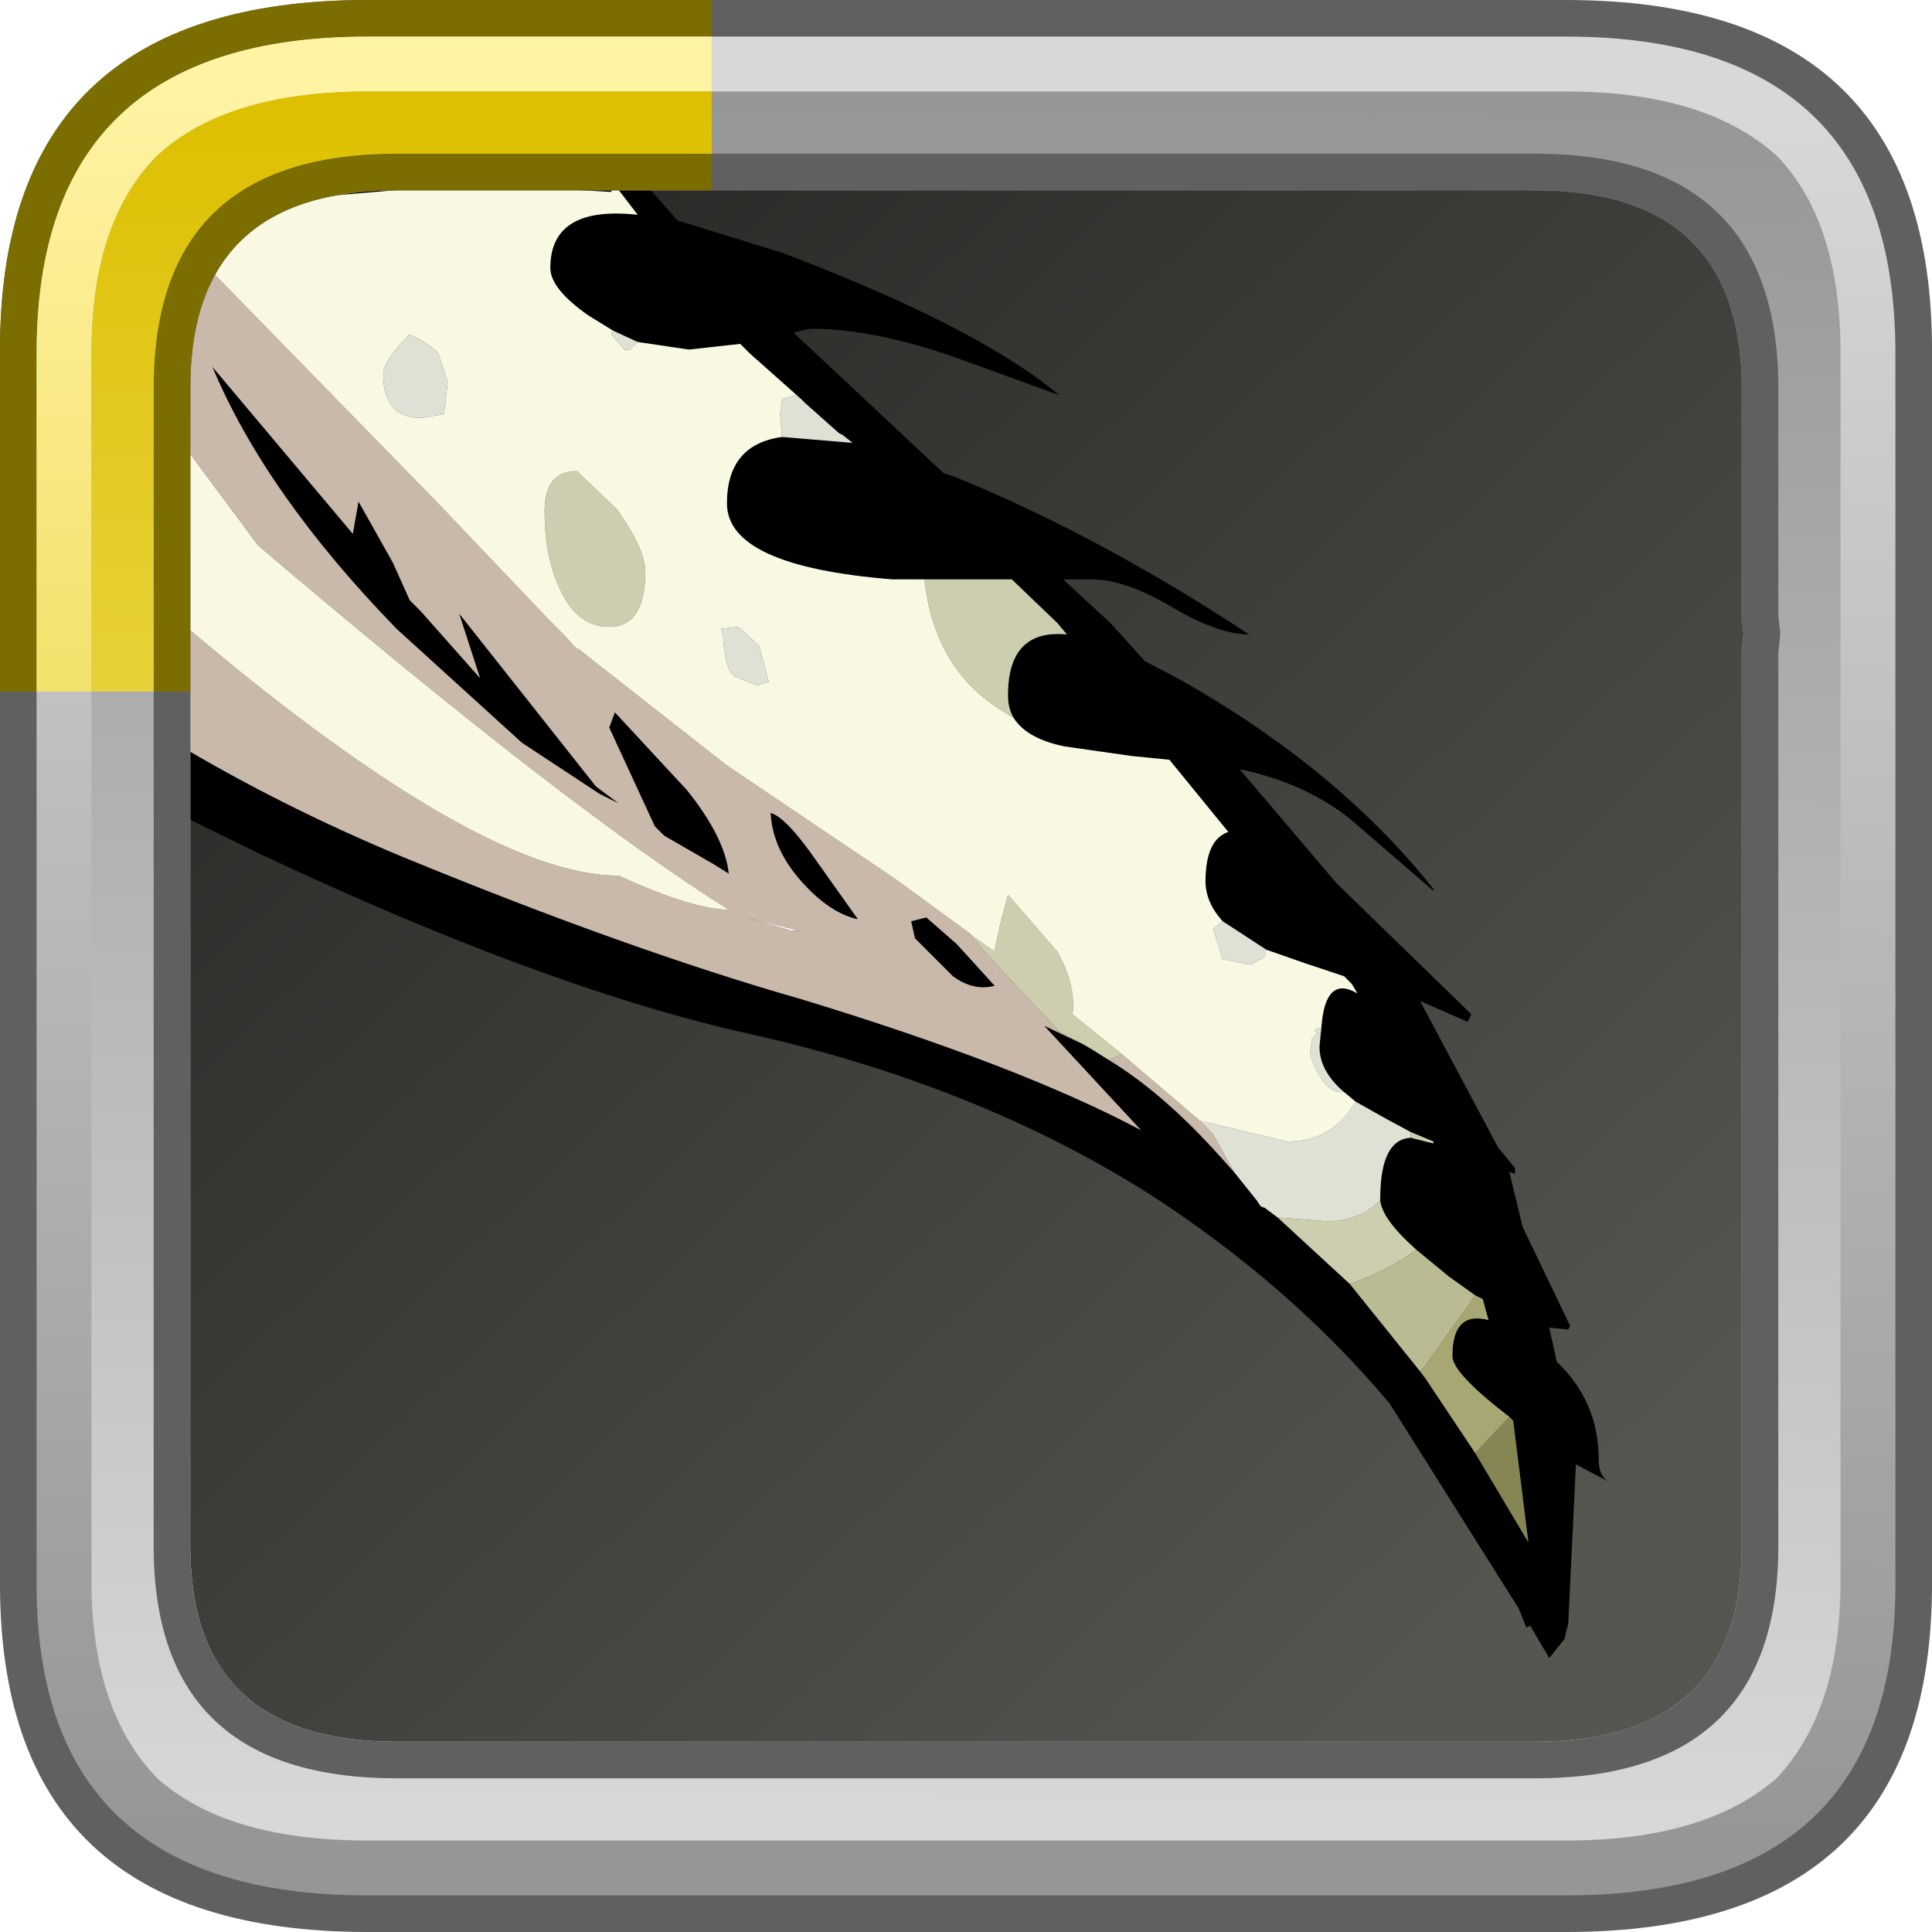 <?xml version="1.0" encoding="UTF-8" standalone="no"?>
<svg xmlns:ffdec="https://www.free-decompiler.com/flash" xmlns:xlink="http://www.w3.org/1999/xlink" ffdec:objectType="frame" height="52.8px" width="52.8px" xmlns="http://www.w3.org/2000/svg">
  <g transform="matrix(1.0, 0.0, 0.0, 1.0, 2.0, 2.0)">
    <use ffdec:characterId="484" height="44.0" transform="matrix(1.0, 0.0, 0.0, 1.0, 2.0, 2.0)" width="44.0" xlink:href="#sprite0"/>
    <use ffdec:characterId="970" height="40.4" transform="matrix(1.038, 0.0, 0.0, 1.038, 0.947, 1.378)" width="39.5" xlink:href="#sprite3"/>
    <use ffdec:characterId="971" height="52.8" transform="matrix(1.0, 0.0, 0.0, 1.0, -2.0, -2.0)" width="52.8" xlink:href="#sprite4"/>
  </g>
  <defs>
    <g id="sprite0" transform="matrix(1.0, 0.0, 0.0, 1.0, -2.0, -2.0)">
      <filter id="filter0">
        <feColorMatrix in="SourceGraphic" result="filterResult0" type="matrix" values="0.169 1.374 -0.794 0.0 -0.02 0.053 0.367 0.33 0.0 -0.02 0.916 0.047 -0.214 0.0 -0.02 0.0 0.0 0.0 1.0 0.0"/>
      </filter>
      <use ffdec:characterId="483" filter="url(#filter0)" height="44.0" transform="matrix(1.0, 0.0, 0.0, 1.0, 2.0, 2.0)" width="44.0" xlink:href="#sprite1"/>
      <use ffdec:characterId="482" height="44.0" transform="matrix(1.0, 0.0, 0.0, 1.0, 2.0, 2.0)" width="44.0" xlink:href="#sprite2"/>
    </g>
    <g id="sprite1" transform="matrix(1.0, 0.0, 0.0, 1.0, -2.0, -2.0)">
      <use ffdec:characterId="482" height="44.0" transform="matrix(1.0, 0.0, 0.0, 1.0, 2.0, 2.0)" width="44.0" xlink:href="#sprite2"/>
    </g>
    <g id="sprite2" transform="matrix(1.0, 0.0, 0.0, 1.0, -2.0, -2.0)">
      <use ffdec:characterId="481" height="44.0" transform="matrix(1.0, 0.0, 0.0, 1.0, 2.0, 2.0)" width="44.0" xlink:href="#shape0"/>
    </g>
    <g id="shape0" transform="matrix(1.0, 0.0, 0.0, 1.0, -2.0, -2.0)">
      <path d="M44.3 3.05 L44.45 3.2 44.6 3.3 45.3 4.15 45.25 4.0 45.45 4.5 Q46.0 5.75 46.0 7.5 L46.0 40.5 45.75 42.8 45.7 42.9 45.7 42.85 45.45 43.55 45.4 43.7 45.1 44.2 44.7 44.65 Q43.15 46.0 40.1 46.0 L7.9 46.0 Q5.65 46.0 4.2 45.3 L4.25 45.3 3.65 44.95 3.25 44.6 3.15 44.45 3.0 44.3 2.5 43.4 Q2.0 42.2 2.0 40.6 L2.0 40.5 2.0 7.5 Q2.0 6.55 2.15 5.75 L2.7 4.25 Q3.35 3.05 4.7 2.5 L4.65 2.5 5.0 2.4 5.15 2.35 5.3 2.3 5.9 2.15 6.85 2.05 6.95 2.05 7.8 2.0 7.9 2.0 18.3 2.0 18.6 2.0 40.1 2.0 40.45 2.0 41.6 2.1 41.75 2.1 41.95 2.2 43.05 2.45 Q43.7 2.65 44.2 3.0 L44.3 3.05" fill="url(#gradient0)" fill-rule="evenodd" stroke="none"/>
    </g>
    <linearGradient gradientTransform="matrix(-0.02, -0.021, 0.021, -0.02, 24.0, 24.0)" gradientUnits="userSpaceOnUse" id="gradient0" spreadMethod="pad" x1="-819.2" x2="819.2">
      <stop offset="0.0" stop-color="#565550"/>
      <stop offset="1.0" stop-color="#282826"/>
    </linearGradient>
    <g id="sprite3" transform="matrix(1.0, 0.0, 0.0, 1.0, 1.4, 1.9)">
      <use ffdec:characterId="969" height="40.4" transform="matrix(1.0, 0.0, 0.0, 1.0, -1.4, -1.9)" width="39.5" xlink:href="#shape1"/>
    </g>
    <g id="shape1" transform="matrix(1.0, 0.0, 0.0, 1.0, 1.4, 1.9)">
      <path d="M4.5 -1.25 L7.75 -1.7 8.75 -1.9 11.65 -1.65 11.7 -1.6 12.0 -1.15 13.6 0.65 16.35 1.5 Q21.5 3.45 23.65 5.25 L20.9 4.25 Q18.75 3.5 17.1 3.5 L16.65 3.6 20.6 7.3 20.9 7.4 Q24.7 8.95 28.65 11.55 27.85 11.55 26.65 10.85 25.4 10.1 24.5 10.1 L23.75 10.1 25.0 11.25 25.9 12.25 26.85 12.75 Q31.0 15.1 33.5 18.25 L33.5 18.3 31.3 16.4 Q30.1 15.45 28.4 15.1 L30.95 18.1 34.5 21.55 34.4 21.75 33.15 21.2 35.2 25.05 35.65 25.6 35.65 25.75 35.5 25.7 35.85 27.15 37.1 29.75 37.05 29.85 36.55 29.8 36.75 30.7 Q37.85 31.75 37.85 33.25 37.85 33.7 38.1 33.85 L37.25 33.4 37.25 33.45 37.05 37.6 36.95 38.0 36.55 38.5 36.05 37.65 35.95 37.7 35.75 37.2 32.35 31.8 Q29.75 28.7 26.05 26.3 21.4 23.35 15.2 22.0 10.0 20.8 2.65 17.35 L0.2 16.15 0.2 16.6 -1.4 15.15 -1.4 13.25 Q-1.35 13.25 -1.25 13.35 L-1.25 3.9 Q-1.0 1.25 -0.35 0.45 0.75 -0.1 1.3 -0.6 L2.1 -1.1 4.5 -1.25 M11.9 3.55 L11.25 3.15 Q10.25 2.45 10.25 1.9 10.25 0.25 12.55 0.5 L12.05 -0.15 11.95 -0.3 11.85 -0.1 8.3 -0.3 8.2 -0.3 7.4 -0.25 4.45 0.0 Q3.0 0.3 2.0 0.85 1.4 1.2 1.0 1.65 0.45 2.2 0.3 3.0 L0.25 6.1 0.25 11.0 0.2 14.3 Q3.1 16.05 6.35 17.4 12.3 19.85 16.85 21.15 22.6 22.9 25.8 24.6 L23.25 21.85 24.3 22.35 24.55 22.5 24.95 22.75 Q26.35 23.6 27.8 25.2 L28.25 25.7 28.85 26.45 28.95 26.6 29.05 26.65 29.0 26.6 29.4 26.9 31.3 28.65 33.15 30.95 33.3 31.15 34.6 33.1 36.0 35.45 35.9 34.65 35.6 32.25 35.5 32.15 Q34.0 31.0 34.0 30.55 34.0 29.35 34.95 29.6 L34.8 29.05 34.6 28.95 33.9 28.45 33.05 27.75 Q32.15 26.95 32.1 26.45 L32.1 26.4 Q32.1 24.85 32.9 24.8 L33.5 24.95 33.5 24.9 32.9 24.65 32.25 24.3 31.45 23.85 31.15 23.6 Q30.5 23.05 30.5 22.4 L30.55 21.9 Q30.65 20.5 31.5 21.0 L31.35 20.75 31.15 20.55 30.1 20.2 29.1 19.85 27.95 19.1 Q27.5 18.6 27.5 18.05 27.5 16.95 28.1 16.75 L26.55 14.85 25.55 14.75 23.8 14.5 Q22.8 14.3 22.45 13.75 22.3 13.5 22.3 13.15 22.3 11.4 23.85 11.55 L23.6 11.25 22.4 10.1 20.1 10.1 19.25 10.1 Q14.9 9.75 14.9 8.1 14.9 6.55 16.35 6.35 L18.15 6.5 18.2 6.5 17.95 6.3 17.85 6.25 16.95 5.45 16.85 5.35 15.5 4.15 15.25 3.9 13.9 4.05 12.55 3.85 11.9 3.55 M21.95 20.8 Q21.4 20.95 20.85 20.55 L19.85 19.55 19.75 19.1 20.15 19.0 20.95 19.7 21.95 20.8 M6.55 10.65 L6.85 10.95 8.4 12.7 7.85 11.0 11.45 15.55 12.05 16.0 11.55 15.75 9.5 14.4 6.2 11.4 Q2.75 7.85 1.35 4.5 L5.05 8.9 5.2 8.05 6.1 9.65 6.55 10.65 M17.25 17.5 L18.35 19.05 Q17.65 18.9 16.95 18.15 16.1 17.25 16.05 16.25 16.45 16.35 17.25 17.5 M11.95 13.6 L13.85 15.65 Q14.85 16.9 14.95 17.85 L14.55 17.6 13.25 16.85 13.0 16.6 11.8 14.0 11.95 13.6" fill="#000000" fill-rule="evenodd" stroke="none"/>
      <path d="M15.4 19.0 L16.8 19.35 16.6 19.35 15.4 19.0" fill="#ffffff" fill-rule="evenodd" stroke="none"/>
      <path d="M1.0 1.65 L7.15 7.95 7.2 8.0 10.2 11.15 10.55 11.5 10.6 11.55 11.1 12.1 10.95 11.9 14.9 15.0 19.35 18.0 21.2 19.35 22.05 20.3 23.65 22.0 24.3 22.35 23.25 21.85 25.8 24.6 Q22.6 22.9 16.85 21.15 12.3 19.85 6.35 17.4 3.1 16.05 0.2 14.3 L0.25 11.0 Q8.3 17.9 12.05 17.9 13.9 18.75 14.9 18.8 L14.95 18.8 Q10.65 16.1 2.55 9.2 L0.25 6.1 0.3 3.0 Q0.45 2.2 1.0 1.65 M25.3 22.6 L27.35 24.35 27.7 24.7 28.25 25.7 27.8 25.2 Q26.35 23.6 24.95 22.75 L25.3 22.6 M21.95 20.8 L20.95 19.7 20.15 19.0 19.75 19.1 19.85 19.55 20.85 20.55 Q21.4 20.95 21.95 20.8 M6.55 10.65 L6.1 9.65 5.2 8.05 5.05 8.9 1.35 4.5 Q2.75 7.85 6.2 11.4 L9.5 14.4 11.55 15.75 12.05 16.0 11.45 15.55 7.85 11.0 8.4 12.7 6.85 10.95 6.55 10.65 M11.95 13.6 L11.8 14.0 13.0 16.6 13.25 16.85 14.55 17.6 14.95 17.85 Q14.85 16.9 13.85 15.65 L11.95 13.6 M17.25 17.5 Q16.45 16.35 16.05 16.25 16.1 17.25 16.95 18.15 17.65 18.9 18.35 19.05 L17.25 17.5 M15.4 19.0 L16.6 19.35 16.8 19.35 15.4 19.0" fill="#c9b9ab" fill-rule="evenodd" stroke="none"/>
      <path d="M27.35 24.35 L29.65 24.9 Q30.85 24.9 31.45 23.85 L32.25 24.3 32.9 24.65 32.9 24.8 Q32.1 24.85 32.1 26.4 L32.1 26.45 Q31.55 27.0 30.7 27.0 L29.4 26.9 29.0 26.6 29.05 26.65 28.95 26.6 28.85 26.45 28.25 25.7 27.7 24.7 27.35 24.35 M31.15 23.6 L31.05 23.6 Q30.6 23.6 30.25 22.6 L30.3 22.2 30.45 22.05 Q30.25 21.95 30.55 21.9 L30.5 22.4 Q30.5 23.05 31.15 23.6 M29.1 19.85 L29.05 20.05 28.7 20.25 27.95 20.1 27.7 19.3 27.95 19.1 29.1 19.85 M16.35 6.35 L16.3 5.75 16.35 5.35 16.7 5.25 16.85 5.35 16.95 5.45 17.85 6.25 17.95 6.3 18.15 6.5 16.35 6.35 M12.55 3.85 L12.35 4.05 12.2 4.05 11.85 3.65 11.9 3.55 12.55 3.85 M14.75 11.4 L15.2 11.35 15.75 11.85 16.0 12.8 15.7 12.9 15.1 12.65 Q14.85 12.5 14.8 11.6 L14.75 11.4 M7.55 4.9 L7.45 5.75 6.85 5.85 Q5.85 5.85 5.85 4.7 5.85 4.35 6.55 3.65 7.15 3.95 7.3 4.15 L7.55 4.9" fill="#e0e1d5" fill-rule="evenodd" stroke="none"/>
      <path d="M21.2 19.35 L21.45 19.55 21.95 19.9 21.95 19.85 22.1 19.15 22.3 18.4 23.6 19.9 Q24.1 20.8 24.0 21.55 L25.3 22.6 24.95 22.75 24.55 22.5 24.3 22.35 23.65 22.0 22.05 20.3 21.2 19.35 M22.45 13.75 L22.05 13.5 Q20.35 12.4 20.1 10.1 L22.4 10.1 23.6 11.25 23.85 11.55 Q22.3 11.4 22.3 13.15 22.3 13.5 22.45 13.75 M29.4 26.9 L30.7 27.0 Q31.55 27.0 32.1 26.45 32.15 26.95 33.05 27.75 32.3 28.3 31.3 28.65 L29.4 26.9 M32.9 24.8 L32.9 24.65 33.5 24.9 33.5 24.95 32.9 24.8 M12.0 8.25 Q12.75 9.3 12.75 9.9 12.75 11.35 11.8 11.35 10.95 11.35 10.5 10.35 10.1 9.5 10.1 8.3 10.1 7.25 10.95 7.25 L12.0 8.25" fill="#cdceb0" fill-rule="evenodd" stroke="none"/>
      <path d="M31.3 28.65 Q32.3 28.3 33.05 27.75 L33.9 28.45 34.6 28.95 33.25 30.85 33.15 30.95 31.3 28.65" fill="#babb93" fill-rule="evenodd" stroke="none"/>
      <path d="M34.6 28.95 L34.8 29.05 34.95 29.6 Q34.0 29.35 34.0 30.55 34.0 31.0 35.5 32.15 L34.6 33.1 33.3 31.15 33.15 30.95 33.25 30.85 34.6 28.95" fill="#a6a772" fill-rule="evenodd" stroke="none"/>
      <path d="M35.5 32.15 L35.6 32.25 35.9 34.65 36.0 35.45 34.6 33.1 35.5 32.15" fill="#858653" fill-rule="evenodd" stroke="none"/>
      <path d="M1.0 1.65 Q1.4 1.2 2.0 0.85 3.0 0.3 4.45 0.0 L7.4 -0.25 8.2 -0.3 8.3 -0.3 11.85 -0.1 11.95 -0.3 12.05 -0.15 12.55 0.5 Q10.25 0.25 10.25 1.9 10.25 2.45 11.25 3.15 L11.9 3.55 11.85 3.65 12.2 4.05 12.35 4.05 12.55 3.85 13.9 4.05 15.25 3.9 15.5 4.15 16.85 5.35 16.7 5.25 16.35 5.35 16.3 5.75 16.35 6.35 Q14.9 6.55 14.9 8.1 14.9 9.75 19.25 10.1 L20.1 10.1 Q20.35 12.4 22.05 13.5 L22.45 13.75 Q22.8 14.3 23.8 14.5 L25.55 14.75 26.55 14.85 28.1 16.75 Q27.5 16.95 27.5 18.05 27.5 18.6 27.95 19.1 L27.7 19.3 27.95 20.1 28.7 20.25 29.05 20.05 29.1 19.85 30.1 20.2 31.15 20.55 31.35 20.75 31.5 21.0 Q30.65 20.5 30.55 21.9 30.25 21.95 30.45 22.05 L30.3 22.2 30.25 22.6 Q30.6 23.6 31.05 23.6 L31.15 23.6 31.45 23.85 Q30.85 24.9 29.65 24.9 L27.35 24.35 25.3 22.6 24.0 21.55 Q24.1 20.8 23.6 19.9 L22.3 18.4 22.1 19.15 21.95 19.85 21.95 19.9 21.45 19.55 21.2 19.35 19.35 18.0 14.9 15.0 10.95 11.9 11.1 12.1 10.6 11.55 10.55 11.5 10.2 11.15 7.2 8.0 7.15 7.95 1.0 1.65 M0.25 11.0 L0.25 6.1 2.55 9.2 Q10.65 16.1 14.95 18.8 L14.9 18.8 Q13.9 18.75 12.05 17.9 8.3 17.9 0.25 11.0 M17.95 6.3 L18.2 6.5 18.15 6.5 17.95 6.3 M12.0 8.25 L10.95 7.25 Q10.1 7.25 10.1 8.3 10.1 9.5 10.5 10.35 10.95 11.35 11.8 11.35 12.75 11.35 12.75 9.9 12.75 9.3 12.0 8.25 M7.55 4.9 L7.3 4.15 Q7.15 3.95 6.55 3.65 5.85 4.35 5.85 4.7 5.85 5.85 6.85 5.85 L7.45 5.75 7.55 4.9 M14.75 11.4 L14.8 11.6 Q14.85 12.5 15.1 12.65 L15.7 12.9 16.0 12.8 15.75 11.85 15.2 11.35 14.75 11.4" fill="#f9f9e3" fill-rule="evenodd" stroke="none"/>
    </g>
    <g id="sprite4" transform="matrix(1.0, 0.0, 0.0, 1.0, 2.0, 2.0)">
      <use ffdec:characterId="665" height="52.8" transform="matrix(1.0, 0.0, 0.0, 1.0, -2.0, -2.0)" width="52.8" xlink:href="#shape2"/>
      <filter id="filter1">
        <feColorMatrix in="SourceGraphic" result="filterResult1" type="matrix" values="0.828 1.09 -0.918 0.0 -0.208 -0.059 0.736 0.323 0.0 -0.208 0.894 -0.375 0.481 0.0 -0.208 0.0 0.0 0.0 1.0 0.0"/>
      </filter>
      <use ffdec:characterId="616" filter="url(#filter1)" height="18.9" transform="matrix(1.0, 0.0, 0.0, 1.0, -2.0, -2.0)" width="19.45" xlink:href="#sprite5"/>
    </g>
    <g id="shape2" transform="matrix(1.0, 0.0, 0.0, 1.0, 2.0, 2.0)">
      <path d="M40.8 -2.0 Q50.85 -2.0 50.8 7.65 L50.8 41.2 Q50.85 50.8 40.8 50.8 L8.05 50.8 Q-2.05 50.8 -2.0 41.2 L-2.0 7.65 Q-2.05 -2.0 8.05 -2.0 L40.8 -2.0 M45.6 8.5 L45.6 8.4 45.6 8.35 Q45.45 3.2 39.95 3.2 L8.85 3.2 Q3.25 3.2 3.2 8.5 L3.2 40.35 Q3.25 45.6 8.85 45.6 L39.95 45.6 Q45.55 45.6 45.6 40.35 L45.6 15.95 45.6 15.8 45.65 15.3 45.6 14.9 45.6 14.7 45.6 8.5" fill="#606060" fill-rule="evenodd" stroke="none"/>
      <path d="M40.8 -1.0 Q49.8 -1.0 49.8 7.65 L49.8 41.2 Q49.85 49.8 40.8 49.8 L8.05 49.8 Q-1.05 49.8 -1.0 41.2 L-1.0 7.65 Q-1.0 -1.0 8.05 -1.0 L40.8 -1.0 M46.6 8.4 Q46.5 2.2 39.95 2.2 L8.85 2.2 Q2.2 2.2 2.2 8.5 L2.2 40.35 Q2.25 46.6 8.85 46.6 L39.95 46.6 Q46.55 46.6 46.6 40.35 L46.6 15.95 46.6 15.9 46.65 15.3 46.6 14.8 46.6 14.7 46.6 8.5 46.6 8.4" fill="url(#gradient1)" fill-rule="evenodd" stroke="none"/>
      <path d="M48.3 7.65 L48.3 41.2 Q48.3 44.75 46.55 46.6 44.6 48.3 40.8 48.3 L8.05 48.3 Q4.2 48.3 2.3 46.6 0.5 44.75 0.5 41.2 L0.5 7.65 Q0.5 4.05 2.3 2.25 4.2 0.5 8.05 0.5 L40.8 0.5 Q44.6 0.5 46.55 2.25 48.3 4.05 48.3 7.65 M45.6 8.4 L45.6 8.35 Q45.45 3.2 39.95 3.2 L8.85 3.2 Q3.25 3.2 3.2 8.5 L3.2 40.35 Q3.25 45.6 8.85 45.6 L39.95 45.6 Q45.55 45.6 45.6 40.35 L45.6 15.95 45.6 15.8 45.65 15.3 45.6 14.9 45.6 14.7 45.6 8.5 45.6 8.4" fill="url(#gradient2)" fill-rule="evenodd" stroke="none"/>
      <path d="M46.6 8.4 L46.6 8.5 46.6 14.75 46.6 14.85 46.65 15.25 46.65 15.35 46.6 15.85 46.6 15.95 46.6 40.35 Q46.55 46.6 39.95 46.6 L8.85 46.6 Q2.25 46.6 2.2 40.35 L2.2 8.5 Q2.25 2.2 8.85 2.2 L39.95 2.2 Q46.45 2.2 46.6 8.35 L46.6 8.4 M45.6 8.4 L45.6 8.35 Q45.45 3.2 39.95 3.2 L8.85 3.2 Q3.25 3.2 3.2 8.5 L3.2 40.35 Q3.25 45.6 8.85 45.6 L39.95 45.6 Q45.55 45.6 45.6 40.35 L45.6 15.95 45.6 15.8 45.65 15.3 45.6 14.9 45.6 14.7 45.6 8.5 45.6 8.4" fill="#606060" fill-rule="evenodd" stroke="none"/>
    </g>
    <linearGradient gradientTransform="matrix(1.0E-4, -0.029, 0.031, 2.0E-4, 24.4, 24.4)" gradientUnits="userSpaceOnUse" id="gradient1" spreadMethod="pad" x1="-819.2" x2="819.2">
      <stop offset="0.0" stop-color="#969696"/>
      <stop offset="1.0" stop-color="#d8d8d8"/>
    </linearGradient>
    <linearGradient gradientTransform="matrix(-2.0E-4, 0.029, -0.031, -2.0E-4, 24.4, 24.4)" gradientUnits="userSpaceOnUse" id="gradient2" spreadMethod="pad" x1="-819.2" x2="819.2">
      <stop offset="0.0" stop-color="#969696"/>
      <stop offset="1.0" stop-color="#d8d8d8"/>
    </linearGradient>
    <g id="sprite5" transform="matrix(1.0, 0.0, 0.0, 1.0, 0.0, 0.0)">
      <use ffdec:characterId="615" height="18.9" transform="matrix(1.0, 0.0, 0.0, 1.0, 0.0, 0.0)" width="19.45" xlink:href="#shape3"/>
    </g>
    <g id="shape3" transform="matrix(1.0, 0.0, 0.0, 1.0, 0.0, 0.0)">
      <path d="M1.0 18.9 L0.0 18.9 0.0 9.65 Q-0.05 0.0 10.05 0.0 L19.45 0.0 19.45 1.0 10.05 1.0 Q1.0 1.0 1.0 9.65 L1.0 18.9 M19.45 4.2 L19.45 5.2 10.85 5.2 Q5.25 5.2 5.2 10.5 L5.2 18.9 4.2 18.9 4.2 10.5 Q4.25 4.2 10.85 4.2 L19.45 4.2" fill="#7c6d01" fill-rule="evenodd" stroke="none"/>
      <path d="M19.45 1.0 L19.45 2.5 10.05 2.5 Q6.2 2.5 4.3 4.25 2.5 6.05 2.5 9.65 L2.5 18.9 1.0 18.9 1.0 9.65 Q1.0 1.0 10.05 1.0 L19.45 1.0" fill="url(#gradient3)" fill-rule="evenodd" stroke="none"/>
      <path d="M19.45 2.5 L19.45 4.2 10.85 4.2 Q4.25 4.2 4.2 10.5 L4.2 18.9 2.5 18.9 2.5 9.65 Q2.5 6.05 4.3 4.25 6.2 2.5 10.05 2.5 L19.45 2.5" fill="url(#gradient4)" fill-rule="evenodd" stroke="none"/>
    </g>
    <linearGradient gradientTransform="matrix(1.0E-4, -0.029, 0.031, 2.0E-4, 26.4, 26.4)" gradientUnits="userSpaceOnUse" id="gradient3" spreadMethod="pad" x1="-819.2" x2="819.2">
      <stop offset="0.0" stop-color="#dcc001"/>
      <stop offset="1.0" stop-color="#fff3a4"/>
    </linearGradient>
    <linearGradient gradientTransform="matrix(1.0E-4, 0.029, -0.031, 1.0E-4, 26.4, 26.4)" gradientUnits="userSpaceOnUse" id="gradient4" spreadMethod="pad" x1="-819.2" x2="819.2">
      <stop offset="0.0" stop-color="#dcc001"/>
      <stop offset="1.0" stop-color="#fff3a4"/>
    </linearGradient>
  </defs>
</svg>
